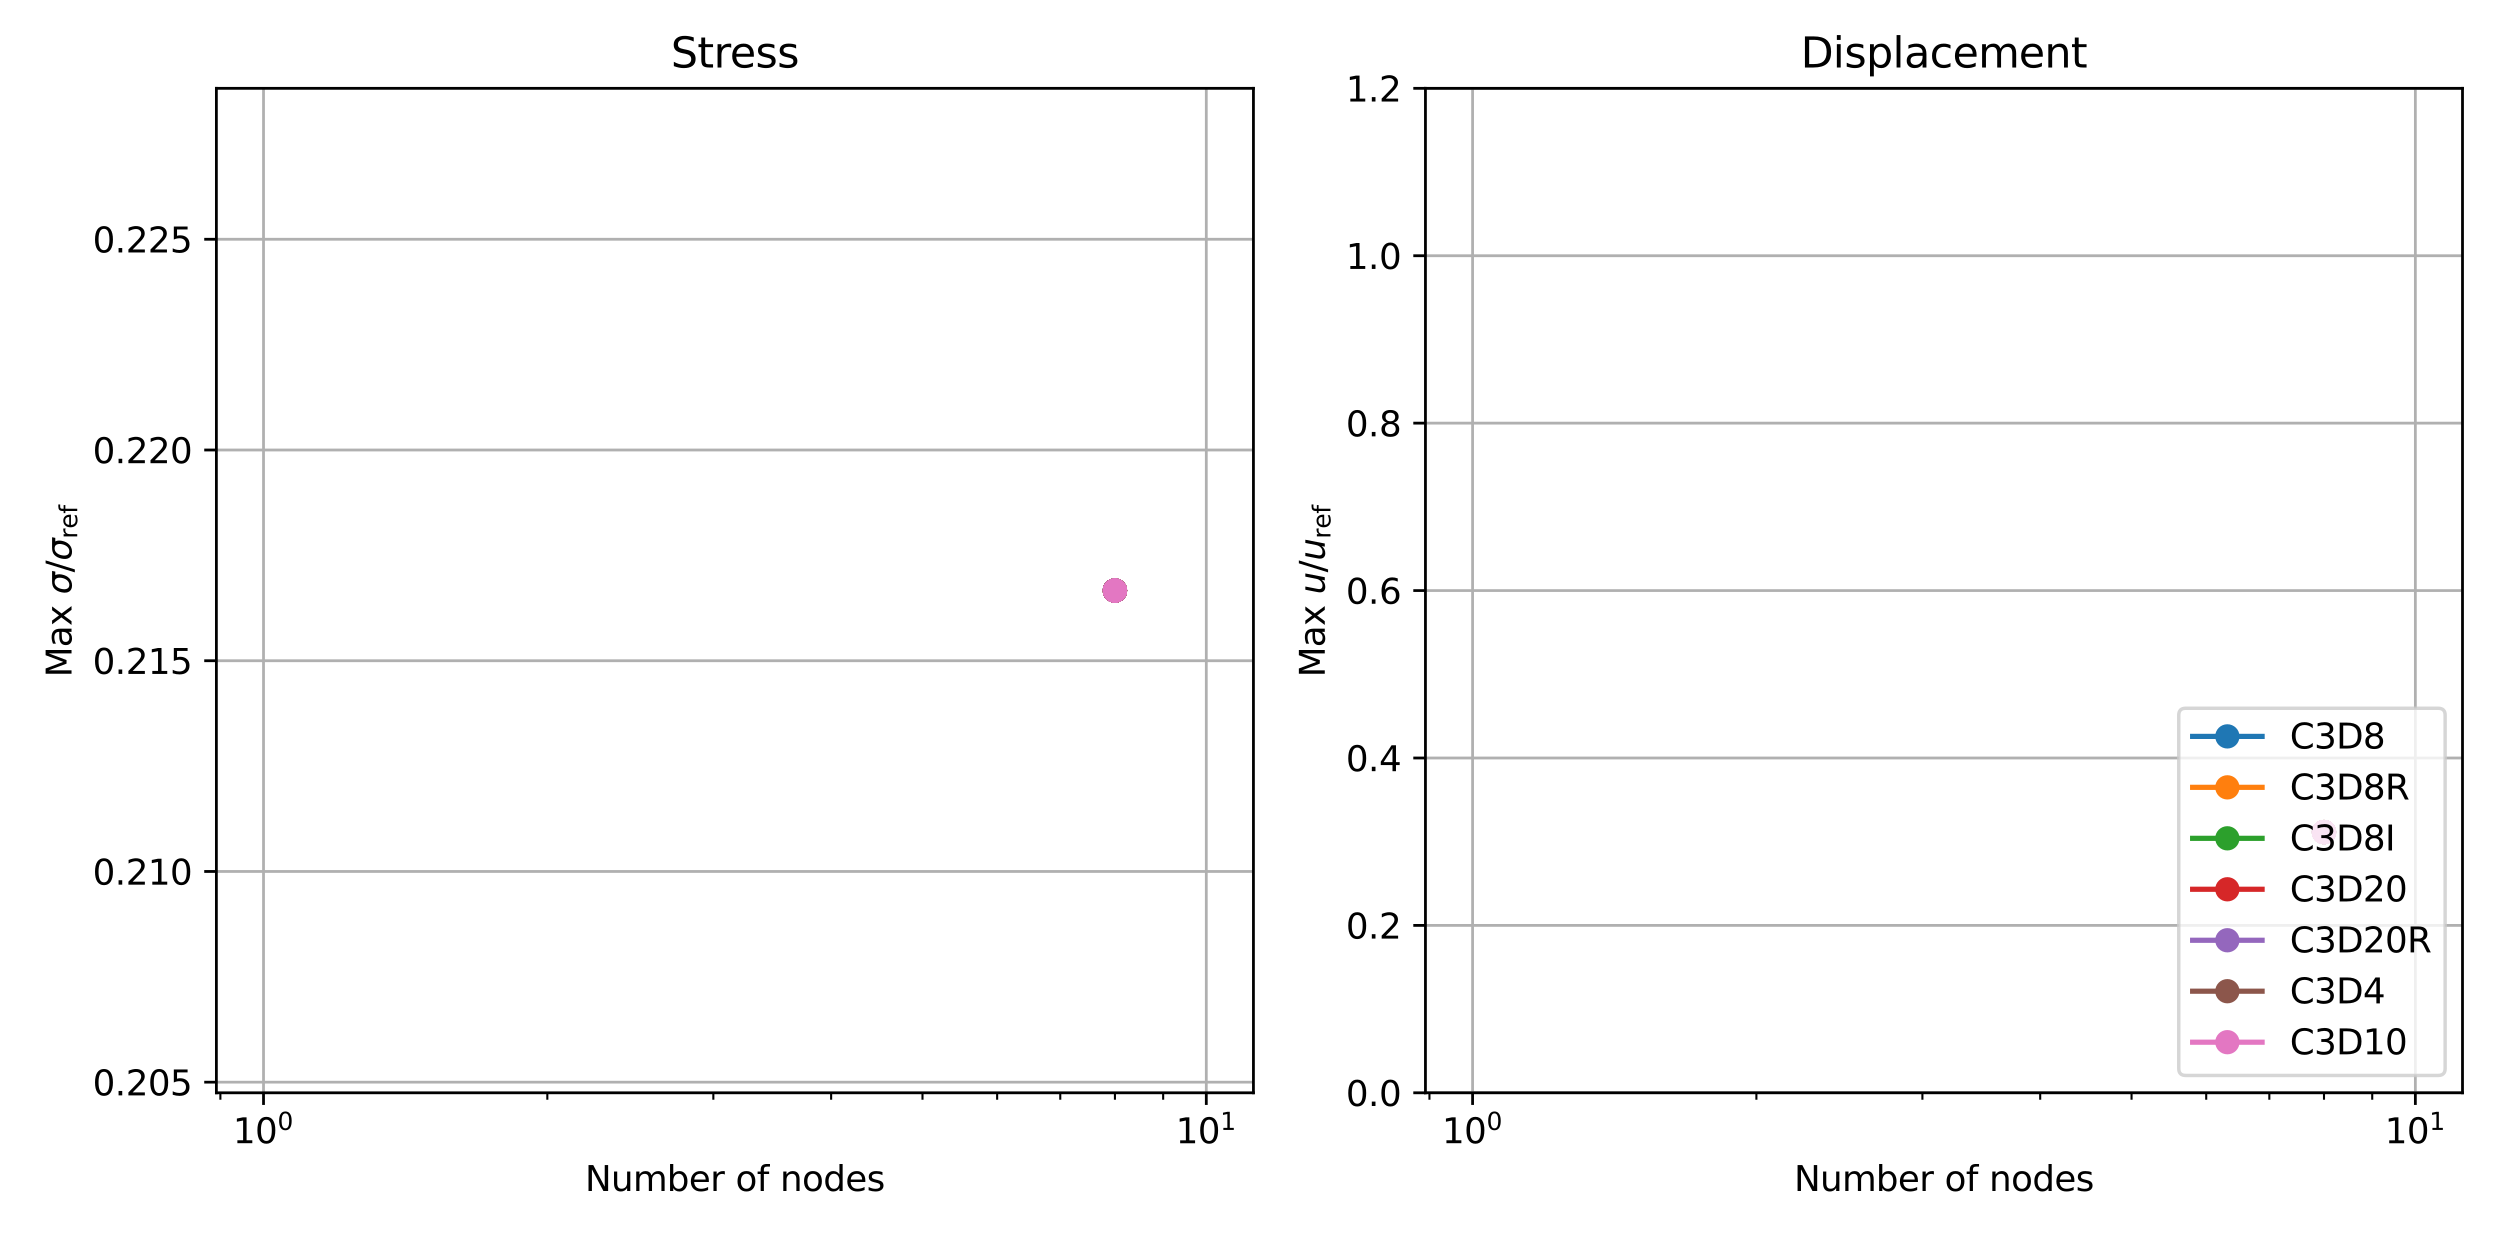 <?xml version="1.0" encoding="utf-8" standalone="no"?>
<!DOCTYPE svg PUBLIC "-//W3C//DTD SVG 1.1//EN"
  "http://www.w3.org/Graphics/SVG/1.1/DTD/svg11.dtd">
<svg xmlns:xlink="http://www.w3.org/1999/xlink" width="720pt" height="360pt" viewBox="0 0 720 360" xmlns="http://www.w3.org/2000/svg" version="1.1">
 <defs>
  <style type="text/css">*{stroke-linejoin: round; stroke-linecap: butt}</style>
 </defs>
 <g id="figure_1">
  <g id="patch_1">
   <path d="M 0 360 
L 720 360 
L 720 0 
L 0 0 
z
" style="fill: #ffffff"/>
  </g>
  <g id="axes_1">
   <g id="patch_2">
    <path d="M 62.318 314.728 
L 360.99 314.728 
L 360.99 25.44 
L 62.318 25.44 
z
" style="fill: #ffffff"/>
   </g>
   <g id="matplotlib.axis_1">
    <g id="xtick_1">
     <g id="line2d_1">
      <path d="M 75.894 314.728 
L 75.894 25.44 
" clip-path="url(#pc2cc9fca7f)" style="fill: none; stroke: #b0b0b0; stroke-width: 0.8; stroke-linecap: square"/>
     </g>
     <g id="line2d_2">
      <defs>
       <path id="m42bc0f4c9c" d="M 0 0 
L 0 3.5 
" style="stroke: #000000; stroke-width: 0.8"/>
      </defs>
      <g>
       <use xlink:href="#m42bc0f4c9c" x="75.894" y="314.728" style="stroke: #000000; stroke-width: 0.8"/>
      </g>
     </g>
     <g id="text_1">
      <!-- $\mathdefault{10^{0}}$ -->
      <g transform="translate(67.094 329.326) scale(0.1 -0.1)">
       <defs>
        <path id="DejaVuSans-31" d="M 794 531 
L 1825 531 
L 1825 4091 
L 703 3866 
L 703 4441 
L 1819 4666 
L 2450 4666 
L 2450 531 
L 3481 531 
L 3481 0 
L 794 0 
L 794 531 
z
" transform="scale(0.016)"/>
        <path id="DejaVuSans-30" d="M 2034 4250 
Q 1547 4250 1301 3770 
Q 1056 3291 1056 2328 
Q 1056 1369 1301 889 
Q 1547 409 2034 409 
Q 2525 409 2770 889 
Q 3016 1369 3016 2328 
Q 3016 3291 2770 3770 
Q 2525 4250 2034 4250 
z
M 2034 4750 
Q 2819 4750 3233 4129 
Q 3647 3509 3647 2328 
Q 3647 1150 3233 529 
Q 2819 -91 2034 -91 
Q 1250 -91 836 529 
Q 422 1150 422 2328 
Q 422 3509 836 4129 
Q 1250 4750 2034 4750 
z
" transform="scale(0.016)"/>
       </defs>
       <use xlink:href="#DejaVuSans-31" transform="translate(0 0.766)"/>
       <use xlink:href="#DejaVuSans-30" transform="translate(63.623 0.766)"/>
       <use xlink:href="#DejaVuSans-30" transform="translate(128.203 39.047) scale(0.7)"/>
      </g>
     </g>
    </g>
    <g id="xtick_2">
     <g id="line2d_3">
      <path d="M 347.414 314.728 
L 347.414 25.44 
" clip-path="url(#pc2cc9fca7f)" style="fill: none; stroke: #b0b0b0; stroke-width: 0.8; stroke-linecap: square"/>
     </g>
     <g id="line2d_4">
      <g>
       <use xlink:href="#m42bc0f4c9c" x="347.414" y="314.728" style="stroke: #000000; stroke-width: 0.8"/>
      </g>
     </g>
     <g id="text_2">
      <!-- $\mathdefault{10^{1}}$ -->
      <g transform="translate(338.614 329.326) scale(0.1 -0.1)">
       <use xlink:href="#DejaVuSans-31" transform="translate(0 0.684)"/>
       <use xlink:href="#DejaVuSans-30" transform="translate(63.623 0.684)"/>
       <use xlink:href="#DejaVuSans-31" transform="translate(128.203 38.966) scale(0.7)"/>
      </g>
     </g>
    </g>
    <g id="xtick_3">
     <g id="line2d_5">
      <defs>
       <path id="m7f81c68c4d" d="M 0 0 
L 0 2 
" style="stroke: #000000; stroke-width: 0.6"/>
      </defs>
      <g>
       <use xlink:href="#m7f81c68c4d" x="63.47" y="314.728" style="stroke: #000000; stroke-width: 0.6"/>
      </g>
     </g>
    </g>
    <g id="xtick_4">
     <g id="line2d_6">
      <g>
       <use xlink:href="#m7f81c68c4d" x="157.63" y="314.728" style="stroke: #000000; stroke-width: 0.6"/>
      </g>
     </g>
    </g>
    <g id="xtick_5">
     <g id="line2d_7">
      <g>
       <use xlink:href="#m7f81c68c4d" x="205.442" y="314.728" style="stroke: #000000; stroke-width: 0.6"/>
      </g>
     </g>
    </g>
    <g id="xtick_6">
     <g id="line2d_8">
      <g>
       <use xlink:href="#m7f81c68c4d" x="239.365" y="314.728" style="stroke: #000000; stroke-width: 0.6"/>
      </g>
     </g>
    </g>
    <g id="xtick_7">
     <g id="line2d_9">
      <g>
       <use xlink:href="#m7f81c68c4d" x="265.678" y="314.728" style="stroke: #000000; stroke-width: 0.6"/>
      </g>
     </g>
    </g>
    <g id="xtick_8">
     <g id="line2d_10">
      <g>
       <use xlink:href="#m7f81c68c4d" x="287.178" y="314.728" style="stroke: #000000; stroke-width: 0.6"/>
      </g>
     </g>
    </g>
    <g id="xtick_9">
     <g id="line2d_11">
      <g>
       <use xlink:href="#m7f81c68c4d" x="305.355" y="314.728" style="stroke: #000000; stroke-width: 0.6"/>
      </g>
     </g>
    </g>
    <g id="xtick_10">
     <g id="line2d_12">
      <g>
       <use xlink:href="#m7f81c68c4d" x="321.101" y="314.728" style="stroke: #000000; stroke-width: 0.6"/>
      </g>
     </g>
    </g>
    <g id="xtick_11">
     <g id="line2d_13">
      <g>
       <use xlink:href="#m7f81c68c4d" x="334.99" y="314.728" style="stroke: #000000; stroke-width: 0.6"/>
      </g>
     </g>
    </g>
    <g id="text_3">
     <!-- Number of nodes -->
     <g transform="translate(168.487 343.005) scale(0.1 -0.1)">
      <defs>
       <path id="DejaVuSans-4e" d="M 628 4666 
L 1478 4666 
L 3547 763 
L 3547 4666 
L 4159 4666 
L 4159 0 
L 3309 0 
L 1241 3903 
L 1241 0 
L 628 0 
L 628 4666 
z
" transform="scale(0.016)"/>
       <path id="DejaVuSans-75" d="M 544 1381 
L 544 3500 
L 1119 3500 
L 1119 1403 
Q 1119 906 1312 657 
Q 1506 409 1894 409 
Q 2359 409 2629 706 
Q 2900 1003 2900 1516 
L 2900 3500 
L 3475 3500 
L 3475 0 
L 2900 0 
L 2900 538 
Q 2691 219 2414 64 
Q 2138 -91 1772 -91 
Q 1169 -91 856 284 
Q 544 659 544 1381 
z
M 1991 3584 
L 1991 3584 
z
" transform="scale(0.016)"/>
       <path id="DejaVuSans-6d" d="M 3328 2828 
Q 3544 3216 3844 3400 
Q 4144 3584 4550 3584 
Q 5097 3584 5394 3201 
Q 5691 2819 5691 2113 
L 5691 0 
L 5113 0 
L 5113 2094 
Q 5113 2597 4934 2840 
Q 4756 3084 4391 3084 
Q 3944 3084 3684 2787 
Q 3425 2491 3425 1978 
L 3425 0 
L 2847 0 
L 2847 2094 
Q 2847 2600 2669 2842 
Q 2491 3084 2119 3084 
Q 1678 3084 1418 2786 
Q 1159 2488 1159 1978 
L 1159 0 
L 581 0 
L 581 3500 
L 1159 3500 
L 1159 2956 
Q 1356 3278 1631 3431 
Q 1906 3584 2284 3584 
Q 2666 3584 2933 3390 
Q 3200 3197 3328 2828 
z
" transform="scale(0.016)"/>
       <path id="DejaVuSans-62" d="M 3116 1747 
Q 3116 2381 2855 2742 
Q 2594 3103 2138 3103 
Q 1681 3103 1420 2742 
Q 1159 2381 1159 1747 
Q 1159 1113 1420 752 
Q 1681 391 2138 391 
Q 2594 391 2855 752 
Q 3116 1113 3116 1747 
z
M 1159 2969 
Q 1341 3281 1617 3432 
Q 1894 3584 2278 3584 
Q 2916 3584 3314 3078 
Q 3713 2572 3713 1747 
Q 3713 922 3314 415 
Q 2916 -91 2278 -91 
Q 1894 -91 1617 61 
Q 1341 213 1159 525 
L 1159 0 
L 581 0 
L 581 4863 
L 1159 4863 
L 1159 2969 
z
" transform="scale(0.016)"/>
       <path id="DejaVuSans-65" d="M 3597 1894 
L 3597 1613 
L 953 1613 
Q 991 1019 1311 708 
Q 1631 397 2203 397 
Q 2534 397 2845 478 
Q 3156 559 3463 722 
L 3463 178 
Q 3153 47 2828 -22 
Q 2503 -91 2169 -91 
Q 1331 -91 842 396 
Q 353 884 353 1716 
Q 353 2575 817 3079 
Q 1281 3584 2069 3584 
Q 2775 3584 3186 3129 
Q 3597 2675 3597 1894 
z
M 3022 2063 
Q 3016 2534 2758 2815 
Q 2500 3097 2075 3097 
Q 1594 3097 1305 2825 
Q 1016 2553 972 2059 
L 3022 2063 
z
" transform="scale(0.016)"/>
       <path id="DejaVuSans-72" d="M 2631 2963 
Q 2534 3019 2420 3045 
Q 2306 3072 2169 3072 
Q 1681 3072 1420 2755 
Q 1159 2438 1159 1844 
L 1159 0 
L 581 0 
L 581 3500 
L 1159 3500 
L 1159 2956 
Q 1341 3275 1631 3429 
Q 1922 3584 2338 3584 
Q 2397 3584 2469 3576 
Q 2541 3569 2628 3553 
L 2631 2963 
z
" transform="scale(0.016)"/>
       <path id="DejaVuSans-20" transform="scale(0.016)"/>
       <path id="DejaVuSans-6f" d="M 1959 3097 
Q 1497 3097 1228 2736 
Q 959 2375 959 1747 
Q 959 1119 1226 758 
Q 1494 397 1959 397 
Q 2419 397 2687 759 
Q 2956 1122 2956 1747 
Q 2956 2369 2687 2733 
Q 2419 3097 1959 3097 
z
M 1959 3584 
Q 2709 3584 3137 3096 
Q 3566 2609 3566 1747 
Q 3566 888 3137 398 
Q 2709 -91 1959 -91 
Q 1206 -91 779 398 
Q 353 888 353 1747 
Q 353 2609 779 3096 
Q 1206 3584 1959 3584 
z
" transform="scale(0.016)"/>
       <path id="DejaVuSans-66" d="M 2375 4863 
L 2375 4384 
L 1825 4384 
Q 1516 4384 1395 4259 
Q 1275 4134 1275 3809 
L 1275 3500 
L 2222 3500 
L 2222 3053 
L 1275 3053 
L 1275 0 
L 697 0 
L 697 3053 
L 147 3053 
L 147 3500 
L 697 3500 
L 697 3744 
Q 697 4328 969 4595 
Q 1241 4863 1831 4863 
L 2375 4863 
z
" transform="scale(0.016)"/>
       <path id="DejaVuSans-6e" d="M 3513 2113 
L 3513 0 
L 2938 0 
L 2938 2094 
Q 2938 2591 2744 2837 
Q 2550 3084 2163 3084 
Q 1697 3084 1428 2787 
Q 1159 2491 1159 1978 
L 1159 0 
L 581 0 
L 581 3500 
L 1159 3500 
L 1159 2956 
Q 1366 3272 1645 3428 
Q 1925 3584 2291 3584 
Q 2894 3584 3203 3211 
Q 3513 2838 3513 2113 
z
" transform="scale(0.016)"/>
       <path id="DejaVuSans-64" d="M 2906 2969 
L 2906 4863 
L 3481 4863 
L 3481 0 
L 2906 0 
L 2906 525 
Q 2725 213 2448 61 
Q 2172 -91 1784 -91 
Q 1150 -91 751 415 
Q 353 922 353 1747 
Q 353 2572 751 3078 
Q 1150 3584 1784 3584 
Q 2172 3584 2448 3432 
Q 2725 3281 2906 2969 
z
M 947 1747 
Q 947 1113 1208 752 
Q 1469 391 1925 391 
Q 2381 391 2643 752 
Q 2906 1113 2906 1747 
Q 2906 2381 2643 2742 
Q 2381 3103 1925 3103 
Q 1469 3103 1208 2742 
Q 947 2381 947 1747 
z
" transform="scale(0.016)"/>
       <path id="DejaVuSans-73" d="M 2834 3397 
L 2834 2853 
Q 2591 2978 2328 3040 
Q 2066 3103 1784 3103 
Q 1356 3103 1142 2972 
Q 928 2841 928 2578 
Q 928 2378 1081 2264 
Q 1234 2150 1697 2047 
L 1894 2003 
Q 2506 1872 2764 1633 
Q 3022 1394 3022 966 
Q 3022 478 2636 193 
Q 2250 -91 1575 -91 
Q 1294 -91 989 -36 
Q 684 19 347 128 
L 347 722 
Q 666 556 975 473 
Q 1284 391 1588 391 
Q 1994 391 2212 530 
Q 2431 669 2431 922 
Q 2431 1156 2273 1281 
Q 2116 1406 1581 1522 
L 1381 1569 
Q 847 1681 609 1914 
Q 372 2147 372 2553 
Q 372 3047 722 3315 
Q 1072 3584 1716 3584 
Q 2034 3584 2315 3537 
Q 2597 3491 2834 3397 
z
" transform="scale(0.016)"/>
      </defs>
      <use xlink:href="#DejaVuSans-4e"/>
      <use xlink:href="#DejaVuSans-75" x="74.805"/>
      <use xlink:href="#DejaVuSans-6d" x="138.184"/>
      <use xlink:href="#DejaVuSans-62" x="235.596"/>
      <use xlink:href="#DejaVuSans-65" x="299.072"/>
      <use xlink:href="#DejaVuSans-72" x="360.596"/>
      <use xlink:href="#DejaVuSans-20" x="401.709"/>
      <use xlink:href="#DejaVuSans-6f" x="433.496"/>
      <use xlink:href="#DejaVuSans-66" x="494.678"/>
      <use xlink:href="#DejaVuSans-20" x="529.883"/>
      <use xlink:href="#DejaVuSans-6e" x="561.67"/>
      <use xlink:href="#DejaVuSans-6f" x="625.049"/>
      <use xlink:href="#DejaVuSans-64" x="686.23"/>
      <use xlink:href="#DejaVuSans-65" x="749.707"/>
      <use xlink:href="#DejaVuSans-73" x="811.23"/>
     </g>
    </g>
   </g>
   <g id="matplotlib.axis_2">
    <g id="ytick_1">
     <g id="line2d_14">
      <path d="M 62.318 311.667 
L 360.99 311.667 
" clip-path="url(#pc2cc9fca7f)" style="fill: none; stroke: #b0b0b0; stroke-width: 0.8; stroke-linecap: square"/>
     </g>
     <g id="line2d_15">
      <defs>
       <path id="m5655f56e0c" d="M 0 0 
L -3.5 0 
" style="stroke: #000000; stroke-width: 0.8"/>
      </defs>
      <g>
       <use xlink:href="#m5655f56e0c" x="62.318" y="311.667" style="stroke: #000000; stroke-width: 0.8"/>
      </g>
     </g>
     <g id="text_4">
      <!-- 0.205 -->
      <g transform="translate(26.69 315.467) scale(0.1 -0.1)">
       <defs>
        <path id="DejaVuSans-2e" d="M 684 794 
L 1344 794 
L 1344 0 
L 684 0 
L 684 794 
z
" transform="scale(0.016)"/>
        <path id="DejaVuSans-32" d="M 1228 531 
L 3431 531 
L 3431 0 
L 469 0 
L 469 531 
Q 828 903 1448 1529 
Q 2069 2156 2228 2338 
Q 2531 2678 2651 2914 
Q 2772 3150 2772 3378 
Q 2772 3750 2511 3984 
Q 2250 4219 1831 4219 
Q 1534 4219 1204 4116 
Q 875 4013 500 3803 
L 500 4441 
Q 881 4594 1212 4672 
Q 1544 4750 1819 4750 
Q 2544 4750 2975 4387 
Q 3406 4025 3406 3419 
Q 3406 3131 3298 2873 
Q 3191 2616 2906 2266 
Q 2828 2175 2409 1742 
Q 1991 1309 1228 531 
z
" transform="scale(0.016)"/>
        <path id="DejaVuSans-35" d="M 691 4666 
L 3169 4666 
L 3169 4134 
L 1269 4134 
L 1269 2991 
Q 1406 3038 1543 3061 
Q 1681 3084 1819 3084 
Q 2600 3084 3056 2656 
Q 3513 2228 3513 1497 
Q 3513 744 3044 326 
Q 2575 -91 1722 -91 
Q 1428 -91 1123 -41 
Q 819 9 494 109 
L 494 744 
Q 775 591 1075 516 
Q 1375 441 1709 441 
Q 2250 441 2565 725 
Q 2881 1009 2881 1497 
Q 2881 1984 2565 2268 
Q 2250 2553 1709 2553 
Q 1456 2553 1204 2497 
Q 953 2441 691 2322 
L 691 4666 
z
" transform="scale(0.016)"/>
       </defs>
       <use xlink:href="#DejaVuSans-30"/>
       <use xlink:href="#DejaVuSans-2e" x="63.623"/>
       <use xlink:href="#DejaVuSans-32" x="95.41"/>
       <use xlink:href="#DejaVuSans-30" x="159.033"/>
       <use xlink:href="#DejaVuSans-35" x="222.656"/>
      </g>
     </g>
    </g>
    <g id="ytick_2">
     <g id="line2d_16">
      <path d="M 62.318 250.977 
L 360.99 250.977 
" clip-path="url(#pc2cc9fca7f)" style="fill: none; stroke: #b0b0b0; stroke-width: 0.8; stroke-linecap: square"/>
     </g>
     <g id="line2d_17">
      <g>
       <use xlink:href="#m5655f56e0c" x="62.318" y="250.977" style="stroke: #000000; stroke-width: 0.8"/>
      </g>
     </g>
     <g id="text_5">
      <!-- 0.210 -->
      <g transform="translate(26.69 254.776) scale(0.1 -0.1)">
       <use xlink:href="#DejaVuSans-30"/>
       <use xlink:href="#DejaVuSans-2e" x="63.623"/>
       <use xlink:href="#DejaVuSans-32" x="95.41"/>
       <use xlink:href="#DejaVuSans-31" x="159.033"/>
       <use xlink:href="#DejaVuSans-30" x="222.656"/>
      </g>
     </g>
    </g>
    <g id="ytick_3">
     <g id="line2d_18">
      <path d="M 62.318 190.287 
L 360.99 190.287 
" clip-path="url(#pc2cc9fca7f)" style="fill: none; stroke: #b0b0b0; stroke-width: 0.8; stroke-linecap: square"/>
     </g>
     <g id="line2d_19">
      <g>
       <use xlink:href="#m5655f56e0c" x="62.318" y="190.287" style="stroke: #000000; stroke-width: 0.8"/>
      </g>
     </g>
     <g id="text_6">
      <!-- 0.215 -->
      <g transform="translate(26.69 194.086) scale(0.1 -0.1)">
       <use xlink:href="#DejaVuSans-30"/>
       <use xlink:href="#DejaVuSans-2e" x="63.623"/>
       <use xlink:href="#DejaVuSans-32" x="95.41"/>
       <use xlink:href="#DejaVuSans-31" x="159.033"/>
       <use xlink:href="#DejaVuSans-35" x="222.656"/>
      </g>
     </g>
    </g>
    <g id="ytick_4">
     <g id="line2d_20">
      <path d="M 62.318 129.596 
L 360.99 129.596 
" clip-path="url(#pc2cc9fca7f)" style="fill: none; stroke: #b0b0b0; stroke-width: 0.8; stroke-linecap: square"/>
     </g>
     <g id="line2d_21">
      <g>
       <use xlink:href="#m5655f56e0c" x="62.318" y="129.596" style="stroke: #000000; stroke-width: 0.8"/>
      </g>
     </g>
     <g id="text_7">
      <!-- 0.220 -->
      <g transform="translate(26.69 133.395) scale(0.1 -0.1)">
       <use xlink:href="#DejaVuSans-30"/>
       <use xlink:href="#DejaVuSans-2e" x="63.623"/>
       <use xlink:href="#DejaVuSans-32" x="95.41"/>
       <use xlink:href="#DejaVuSans-32" x="159.033"/>
       <use xlink:href="#DejaVuSans-30" x="222.656"/>
      </g>
     </g>
    </g>
    <g id="ytick_5">
     <g id="line2d_22">
      <path d="M 62.318 68.906 
L 360.99 68.906 
" clip-path="url(#pc2cc9fca7f)" style="fill: none; stroke: #b0b0b0; stroke-width: 0.8; stroke-linecap: square"/>
     </g>
     <g id="line2d_23">
      <g>
       <use xlink:href="#m5655f56e0c" x="62.318" y="68.906" style="stroke: #000000; stroke-width: 0.8"/>
      </g>
     </g>
     <g id="text_8">
      <!-- 0.225 -->
      <g transform="translate(26.69 72.705) scale(0.1 -0.1)">
       <use xlink:href="#DejaVuSans-30"/>
       <use xlink:href="#DejaVuSans-2e" x="63.623"/>
       <use xlink:href="#DejaVuSans-32" x="95.41"/>
       <use xlink:href="#DejaVuSans-32" x="159.033"/>
       <use xlink:href="#DejaVuSans-35" x="222.656"/>
      </g>
     </g>
    </g>
    <g id="text_9">
     <!-- Max $\sigma / \sigma_{\mathrm{ref}}$ -->
     <g transform="translate(20.61 195.034) rotate(-90) scale(0.1 -0.1)">
      <defs>
       <path id="DejaVuSans-4d" d="M 628 4666 
L 1569 4666 
L 2759 1491 
L 3956 4666 
L 4897 4666 
L 4897 0 
L 4281 0 
L 4281 4097 
L 3078 897 
L 2444 897 
L 1241 4097 
L 1241 0 
L 628 0 
L 628 4666 
z
" transform="scale(0.016)"/>
       <path id="DejaVuSans-61" d="M 2194 1759 
Q 1497 1759 1228 1600 
Q 959 1441 959 1056 
Q 959 750 1161 570 
Q 1363 391 1709 391 
Q 2188 391 2477 730 
Q 2766 1069 2766 1631 
L 2766 1759 
L 2194 1759 
z
M 3341 1997 
L 3341 0 
L 2766 0 
L 2766 531 
Q 2569 213 2275 61 
Q 1981 -91 1556 -91 
Q 1019 -91 701 211 
Q 384 513 384 1019 
Q 384 1609 779 1909 
Q 1175 2209 1959 2209 
L 2766 2209 
L 2766 2266 
Q 2766 2663 2505 2880 
Q 2244 3097 1772 3097 
Q 1472 3097 1187 3025 
Q 903 2953 641 2809 
L 641 3341 
Q 956 3463 1253 3523 
Q 1550 3584 1831 3584 
Q 2591 3584 2966 3190 
Q 3341 2797 3341 1997 
z
" transform="scale(0.016)"/>
       <path id="DejaVuSans-78" d="M 3513 3500 
L 2247 1797 
L 3578 0 
L 2900 0 
L 1881 1375 
L 863 0 
L 184 0 
L 1544 1831 
L 300 3500 
L 978 3500 
L 1906 2253 
L 2834 3500 
L 3513 3500 
z
" transform="scale(0.016)"/>
       <path id="DejaVuSans-Oblique-3c3" d="M 2219 3044 
Q 1744 3044 1422 2700 
Q 1081 2341 969 1747 
Q 844 1119 1044 756 
Q 1241 397 1706 397 
Q 2166 397 2503 759 
Q 2844 1122 2966 1747 
Q 3075 2319 2881 2700 
Q 2700 3044 2219 3044 
z
M 2309 3503 
L 4219 3500 
L 4106 2925 
L 3463 2925 
Q 3706 2438 3575 1747 
Q 3406 888 2884 400 
Q 2359 -91 1609 -91 
Q 856 -91 525 400 
Q 194 888 363 1747 
Q 528 2609 1050 3097 
Q 1484 3503 2309 3503 
z
" transform="scale(0.016)"/>
       <path id="DejaVuSans-2f" d="M 1625 4666 
L 2156 4666 
L 531 -594 
L 0 -594 
L 1625 4666 
z
" transform="scale(0.016)"/>
      </defs>
      <use xlink:href="#DejaVuSans-4d" transform="translate(0 0.094)"/>
      <use xlink:href="#DejaVuSans-61" transform="translate(86.279 0.094)"/>
      <use xlink:href="#DejaVuSans-78" transform="translate(147.559 0.094)"/>
      <use xlink:href="#DejaVuSans-20" transform="translate(206.738 0.094)"/>
      <use xlink:href="#DejaVuSans-Oblique-3c3" transform="translate(238.525 0.094)"/>
      <use xlink:href="#DejaVuSans-2f" transform="translate(301.904 0.094)"/>
      <use xlink:href="#DejaVuSans-Oblique-3c3" transform="translate(335.596 0.094)"/>
      <use xlink:href="#DejaVuSans-72" transform="translate(398.975 -16.312) scale(0.7)"/>
      <use xlink:href="#DejaVuSans-65" transform="translate(427.754 -16.312) scale(0.7)"/>
      <use xlink:href="#DejaVuSans-66" transform="translate(470.82 -16.312) scale(0.7)"/>
     </g>
    </g>
   </g>
   <g id="line2d_24">
    <path d="M 321.101 170.084 
L 321.101 170.084 
L 321.101 170.084 
L 321.101 170.084 
L 321.101 170.084 
" clip-path="url(#pc2cc9fca7f)" style="fill: none; stroke: #1f77b4; stroke-width: 1.5; stroke-linecap: square"/>
    <defs>
     <path id="m003af819f0" d="M 0 3 
C 0.796 3 1.559 2.684 2.121 2.121 
C 2.684 1.559 3 0.796 3 0 
C 3 -0.796 2.684 -1.559 2.121 -2.121 
C 1.559 -2.684 0.796 -3 0 -3 
C -0.796 -3 -1.559 -2.684 -2.121 -2.121 
C -2.684 -1.559 -3 -0.796 -3 0 
C -3 0.796 -2.684 1.559 -2.121 2.121 
C -1.559 2.684 -0.796 3 0 3 
z
" style="stroke: #1f77b4"/>
    </defs>
    <g clip-path="url(#pc2cc9fca7f)">
     <use xlink:href="#m003af819f0" x="321.101" y="170.084" style="fill: #1f77b4; stroke: #1f77b4"/>
     <use xlink:href="#m003af819f0" x="321.101" y="170.084" style="fill: #1f77b4; stroke: #1f77b4"/>
     <use xlink:href="#m003af819f0" x="321.101" y="170.084" style="fill: #1f77b4; stroke: #1f77b4"/>
     <use xlink:href="#m003af819f0" x="321.101" y="170.084" style="fill: #1f77b4; stroke: #1f77b4"/>
     <use xlink:href="#m003af819f0" x="321.101" y="170.084" style="fill: #1f77b4; stroke: #1f77b4"/>
    </g>
   </g>
   <g id="line2d_25">
    <path d="M 321.101 170.084 
L 321.101 170.084 
L 321.101 170.084 
L 321.101 170.084 
L 321.101 170.084 
" clip-path="url(#pc2cc9fca7f)" style="fill: none; stroke: #ff7f0e; stroke-width: 1.5; stroke-linecap: square"/>
    <defs>
     <path id="m7d5710c01a" d="M 0 3 
C 0.796 3 1.559 2.684 2.121 2.121 
C 2.684 1.559 3 0.796 3 0 
C 3 -0.796 2.684 -1.559 2.121 -2.121 
C 1.559 -2.684 0.796 -3 0 -3 
C -0.796 -3 -1.559 -2.684 -2.121 -2.121 
C -2.684 -1.559 -3 -0.796 -3 0 
C -3 0.796 -2.684 1.559 -2.121 2.121 
C -1.559 2.684 -0.796 3 0 3 
z
" style="stroke: #ff7f0e"/>
    </defs>
    <g clip-path="url(#pc2cc9fca7f)">
     <use xlink:href="#m7d5710c01a" x="321.101" y="170.084" style="fill: #ff7f0e; stroke: #ff7f0e"/>
     <use xlink:href="#m7d5710c01a" x="321.101" y="170.084" style="fill: #ff7f0e; stroke: #ff7f0e"/>
     <use xlink:href="#m7d5710c01a" x="321.101" y="170.084" style="fill: #ff7f0e; stroke: #ff7f0e"/>
     <use xlink:href="#m7d5710c01a" x="321.101" y="170.084" style="fill: #ff7f0e; stroke: #ff7f0e"/>
     <use xlink:href="#m7d5710c01a" x="321.101" y="170.084" style="fill: #ff7f0e; stroke: #ff7f0e"/>
    </g>
   </g>
   <g id="line2d_26">
    <path d="M 321.101 170.084 
L 321.101 170.084 
L 321.101 170.084 
L 321.101 170.084 
L 321.101 170.084 
" clip-path="url(#pc2cc9fca7f)" style="fill: none; stroke: #2ca02c; stroke-width: 1.5; stroke-linecap: square"/>
    <defs>
     <path id="m0ad7ad5dda" d="M 0 3 
C 0.796 3 1.559 2.684 2.121 2.121 
C 2.684 1.559 3 0.796 3 0 
C 3 -0.796 2.684 -1.559 2.121 -2.121 
C 1.559 -2.684 0.796 -3 0 -3 
C -0.796 -3 -1.559 -2.684 -2.121 -2.121 
C -2.684 -1.559 -3 -0.796 -3 0 
C -3 0.796 -2.684 1.559 -2.121 2.121 
C -1.559 2.684 -0.796 3 0 3 
z
" style="stroke: #2ca02c"/>
    </defs>
    <g clip-path="url(#pc2cc9fca7f)">
     <use xlink:href="#m0ad7ad5dda" x="321.101" y="170.084" style="fill: #2ca02c; stroke: #2ca02c"/>
     <use xlink:href="#m0ad7ad5dda" x="321.101" y="170.084" style="fill: #2ca02c; stroke: #2ca02c"/>
     <use xlink:href="#m0ad7ad5dda" x="321.101" y="170.084" style="fill: #2ca02c; stroke: #2ca02c"/>
     <use xlink:href="#m0ad7ad5dda" x="321.101" y="170.084" style="fill: #2ca02c; stroke: #2ca02c"/>
     <use xlink:href="#m0ad7ad5dda" x="321.101" y="170.084" style="fill: #2ca02c; stroke: #2ca02c"/>
    </g>
   </g>
   <g id="line2d_27">
    <path d="M 321.101 170.084 
L 321.101 170.084 
L 321.101 170.084 
L 321.101 170.084 
L 321.101 170.084 
" clip-path="url(#pc2cc9fca7f)" style="fill: none; stroke: #d62728; stroke-width: 1.5; stroke-linecap: square"/>
    <defs>
     <path id="m4cd8d0c894" d="M 0 3 
C 0.796 3 1.559 2.684 2.121 2.121 
C 2.684 1.559 3 0.796 3 0 
C 3 -0.796 2.684 -1.559 2.121 -2.121 
C 1.559 -2.684 0.796 -3 0 -3 
C -0.796 -3 -1.559 -2.684 -2.121 -2.121 
C -2.684 -1.559 -3 -0.796 -3 0 
C -3 0.796 -2.684 1.559 -2.121 2.121 
C -1.559 2.684 -0.796 3 0 3 
z
" style="stroke: #d62728"/>
    </defs>
    <g clip-path="url(#pc2cc9fca7f)">
     <use xlink:href="#m4cd8d0c894" x="321.101" y="170.084" style="fill: #d62728; stroke: #d62728"/>
     <use xlink:href="#m4cd8d0c894" x="321.101" y="170.084" style="fill: #d62728; stroke: #d62728"/>
     <use xlink:href="#m4cd8d0c894" x="321.101" y="170.084" style="fill: #d62728; stroke: #d62728"/>
     <use xlink:href="#m4cd8d0c894" x="321.101" y="170.084" style="fill: #d62728; stroke: #d62728"/>
     <use xlink:href="#m4cd8d0c894" x="321.101" y="170.084" style="fill: #d62728; stroke: #d62728"/>
    </g>
   </g>
   <g id="line2d_28">
    <path d="M 321.101 170.084 
L 321.101 170.084 
L 321.101 170.084 
L 321.101 170.084 
L 321.101 170.084 
" clip-path="url(#pc2cc9fca7f)" style="fill: none; stroke: #9467bd; stroke-width: 1.5; stroke-linecap: square"/>
    <defs>
     <path id="m7d85c51301" d="M 0 3 
C 0.796 3 1.559 2.684 2.121 2.121 
C 2.684 1.559 3 0.796 3 0 
C 3 -0.796 2.684 -1.559 2.121 -2.121 
C 1.559 -2.684 0.796 -3 0 -3 
C -0.796 -3 -1.559 -2.684 -2.121 -2.121 
C -2.684 -1.559 -3 -0.796 -3 0 
C -3 0.796 -2.684 1.559 -2.121 2.121 
C -1.559 2.684 -0.796 3 0 3 
z
" style="stroke: #9467bd"/>
    </defs>
    <g clip-path="url(#pc2cc9fca7f)">
     <use xlink:href="#m7d85c51301" x="321.101" y="170.084" style="fill: #9467bd; stroke: #9467bd"/>
     <use xlink:href="#m7d85c51301" x="321.101" y="170.084" style="fill: #9467bd; stroke: #9467bd"/>
     <use xlink:href="#m7d85c51301" x="321.101" y="170.084" style="fill: #9467bd; stroke: #9467bd"/>
     <use xlink:href="#m7d85c51301" x="321.101" y="170.084" style="fill: #9467bd; stroke: #9467bd"/>
     <use xlink:href="#m7d85c51301" x="321.101" y="170.084" style="fill: #9467bd; stroke: #9467bd"/>
    </g>
   </g>
   <g id="line2d_29">
    <path d="M 321.101 170.084 
L 321.101 170.084 
L 321.101 170.084 
L 321.101 170.084 
L 321.101 170.084 
" clip-path="url(#pc2cc9fca7f)" style="fill: none; stroke: #8c564b; stroke-width: 1.5; stroke-linecap: square"/>
    <defs>
     <path id="m9030408cad" d="M 0 3 
C 0.796 3 1.559 2.684 2.121 2.121 
C 2.684 1.559 3 0.796 3 0 
C 3 -0.796 2.684 -1.559 2.121 -2.121 
C 1.559 -2.684 0.796 -3 0 -3 
C -0.796 -3 -1.559 -2.684 -2.121 -2.121 
C -2.684 -1.559 -3 -0.796 -3 0 
C -3 0.796 -2.684 1.559 -2.121 2.121 
C -1.559 2.684 -0.796 3 0 3 
z
" style="stroke: #8c564b"/>
    </defs>
    <g clip-path="url(#pc2cc9fca7f)">
     <use xlink:href="#m9030408cad" x="321.101" y="170.084" style="fill: #8c564b; stroke: #8c564b"/>
     <use xlink:href="#m9030408cad" x="321.101" y="170.084" style="fill: #8c564b; stroke: #8c564b"/>
     <use xlink:href="#m9030408cad" x="321.101" y="170.084" style="fill: #8c564b; stroke: #8c564b"/>
     <use xlink:href="#m9030408cad" x="321.101" y="170.084" style="fill: #8c564b; stroke: #8c564b"/>
     <use xlink:href="#m9030408cad" x="321.101" y="170.084" style="fill: #8c564b; stroke: #8c564b"/>
    </g>
   </g>
   <g id="line2d_30">
    <path d="M 321.101 170.084 
L 321.101 170.084 
L 321.101 170.084 
L 321.101 170.084 
L 321.101 170.084 
" clip-path="url(#pc2cc9fca7f)" style="fill: none; stroke: #e377c2; stroke-width: 1.5; stroke-linecap: square"/>
    <defs>
     <path id="mb6a5147c04" d="M 0 3 
C 0.796 3 1.559 2.684 2.121 2.121 
C 2.684 1.559 3 0.796 3 0 
C 3 -0.796 2.684 -1.559 2.121 -2.121 
C 1.559 -2.684 0.796 -3 0 -3 
C -0.796 -3 -1.559 -2.684 -2.121 -2.121 
C -2.684 -1.559 -3 -0.796 -3 0 
C -3 0.796 -2.684 1.559 -2.121 2.121 
C -1.559 2.684 -0.796 3 0 3 
z
" style="stroke: #e377c2"/>
    </defs>
    <g clip-path="url(#pc2cc9fca7f)">
     <use xlink:href="#mb6a5147c04" x="321.101" y="170.084" style="fill: #e377c2; stroke: #e377c2"/>
     <use xlink:href="#mb6a5147c04" x="321.101" y="170.084" style="fill: #e377c2; stroke: #e377c2"/>
     <use xlink:href="#mb6a5147c04" x="321.101" y="170.084" style="fill: #e377c2; stroke: #e377c2"/>
     <use xlink:href="#mb6a5147c04" x="321.101" y="170.084" style="fill: #e377c2; stroke: #e377c2"/>
     <use xlink:href="#mb6a5147c04" x="321.101" y="170.084" style="fill: #e377c2; stroke: #e377c2"/>
    </g>
   </g>
   <g id="patch_3">
    <path d="M 62.318 314.728 
L 62.318 25.44 
" style="fill: none; stroke: #000000; stroke-width: 0.8; stroke-linejoin: miter; stroke-linecap: square"/>
   </g>
   <g id="patch_4">
    <path d="M 360.99 314.728 
L 360.99 25.44 
" style="fill: none; stroke: #000000; stroke-width: 0.8; stroke-linejoin: miter; stroke-linecap: square"/>
   </g>
   <g id="patch_5">
    <path d="M 62.318 314.728 
L 360.99 314.728 
" style="fill: none; stroke: #000000; stroke-width: 0.8; stroke-linejoin: miter; stroke-linecap: square"/>
   </g>
   <g id="patch_6">
    <path d="M 62.318 25.44 
L 360.99 25.44 
" style="fill: none; stroke: #000000; stroke-width: 0.8; stroke-linejoin: miter; stroke-linecap: square"/>
   </g>
   <g id="text_10">
    <!-- Stress -->
    <g transform="translate(193.218 19.44) scale(0.12 -0.12)">
     <defs>
      <path id="DejaVuSans-53" d="M 3425 4513 
L 3425 3897 
Q 3066 4069 2747 4153 
Q 2428 4238 2131 4238 
Q 1616 4238 1336 4038 
Q 1056 3838 1056 3469 
Q 1056 3159 1242 3001 
Q 1428 2844 1947 2747 
L 2328 2669 
Q 3034 2534 3370 2195 
Q 3706 1856 3706 1288 
Q 3706 609 3251 259 
Q 2797 -91 1919 -91 
Q 1588 -91 1214 -16 
Q 841 59 441 206 
L 441 856 
Q 825 641 1194 531 
Q 1563 422 1919 422 
Q 2459 422 2753 634 
Q 3047 847 3047 1241 
Q 3047 1584 2836 1778 
Q 2625 1972 2144 2069 
L 1759 2144 
Q 1053 2284 737 2584 
Q 422 2884 422 3419 
Q 422 4038 858 4394 
Q 1294 4750 2059 4750 
Q 2388 4750 2728 4690 
Q 3069 4631 3425 4513 
z
" transform="scale(0.016)"/>
      <path id="DejaVuSans-74" d="M 1172 4494 
L 1172 3500 
L 2356 3500 
L 2356 3053 
L 1172 3053 
L 1172 1153 
Q 1172 725 1289 603 
Q 1406 481 1766 481 
L 2356 481 
L 2356 0 
L 1766 0 
Q 1100 0 847 248 
Q 594 497 594 1153 
L 594 3053 
L 172 3053 
L 172 3500 
L 594 3500 
L 594 4494 
L 1172 4494 
z
" transform="scale(0.016)"/>
     </defs>
     <use xlink:href="#DejaVuSans-53"/>
     <use xlink:href="#DejaVuSans-74" x="63.477"/>
     <use xlink:href="#DejaVuSans-72" x="102.686"/>
     <use xlink:href="#DejaVuSans-65" x="141.549"/>
     <use xlink:href="#DejaVuSans-73" x="203.072"/>
     <use xlink:href="#DejaVuSans-73" x="255.172"/>
    </g>
   </g>
  </g>
  <g id="axes_2">
   <g id="patch_7">
    <path d="M 410.528 314.728 
L 709.2 314.728 
L 709.2 25.44 
L 410.528 25.44 
z
" style="fill: #ffffff"/>
   </g>
   <g id="matplotlib.axis_3">
    <g id="xtick_12">
     <g id="line2d_31">
      <path d="M 424.104 314.728 
L 424.104 25.44 
" clip-path="url(#p83e9137b9a)" style="fill: none; stroke: #b0b0b0; stroke-width: 0.8; stroke-linecap: square"/>
     </g>
     <g id="line2d_32">
      <g>
       <use xlink:href="#m42bc0f4c9c" x="424.104" y="314.728" style="stroke: #000000; stroke-width: 0.8"/>
      </g>
     </g>
     <g id="text_11">
      <!-- $\mathdefault{10^{0}}$ -->
      <g transform="translate(415.304 329.326) scale(0.1 -0.1)">
       <use xlink:href="#DejaVuSans-31" transform="translate(0 0.766)"/>
       <use xlink:href="#DejaVuSans-30" transform="translate(63.623 0.766)"/>
       <use xlink:href="#DejaVuSans-30" transform="translate(128.203 39.047) scale(0.7)"/>
      </g>
     </g>
    </g>
    <g id="xtick_13">
     <g id="line2d_33">
      <path d="M 695.624 314.728 
L 695.624 25.44 
" clip-path="url(#p83e9137b9a)" style="fill: none; stroke: #b0b0b0; stroke-width: 0.8; stroke-linecap: square"/>
     </g>
     <g id="line2d_34">
      <g>
       <use xlink:href="#m42bc0f4c9c" x="695.624" y="314.728" style="stroke: #000000; stroke-width: 0.8"/>
      </g>
     </g>
     <g id="text_12">
      <!-- $\mathdefault{10^{1}}$ -->
      <g transform="translate(686.824 329.326) scale(0.1 -0.1)">
       <use xlink:href="#DejaVuSans-31" transform="translate(0 0.684)"/>
       <use xlink:href="#DejaVuSans-30" transform="translate(63.623 0.684)"/>
       <use xlink:href="#DejaVuSans-31" transform="translate(128.203 38.966) scale(0.7)"/>
      </g>
     </g>
    </g>
    <g id="xtick_14">
     <g id="line2d_35">
      <g>
       <use xlink:href="#m7f81c68c4d" x="411.68" y="314.728" style="stroke: #000000; stroke-width: 0.6"/>
      </g>
     </g>
    </g>
    <g id="xtick_15">
     <g id="line2d_36">
      <g>
       <use xlink:href="#m7f81c68c4d" x="505.84" y="314.728" style="stroke: #000000; stroke-width: 0.6"/>
      </g>
     </g>
    </g>
    <g id="xtick_16">
     <g id="line2d_37">
      <g>
       <use xlink:href="#m7f81c68c4d" x="553.652" y="314.728" style="stroke: #000000; stroke-width: 0.6"/>
      </g>
     </g>
    </g>
    <g id="xtick_17">
     <g id="line2d_38">
      <g>
       <use xlink:href="#m7f81c68c4d" x="587.575" y="314.728" style="stroke: #000000; stroke-width: 0.6"/>
      </g>
     </g>
    </g>
    <g id="xtick_18">
     <g id="line2d_39">
      <g>
       <use xlink:href="#m7f81c68c4d" x="613.888" y="314.728" style="stroke: #000000; stroke-width: 0.6"/>
      </g>
     </g>
    </g>
    <g id="xtick_19">
     <g id="line2d_40">
      <g>
       <use xlink:href="#m7f81c68c4d" x="635.388" y="314.728" style="stroke: #000000; stroke-width: 0.6"/>
      </g>
     </g>
    </g>
    <g id="xtick_20">
     <g id="line2d_41">
      <g>
       <use xlink:href="#m7f81c68c4d" x="653.565" y="314.728" style="stroke: #000000; stroke-width: 0.6"/>
      </g>
     </g>
    </g>
    <g id="xtick_21">
     <g id="line2d_42">
      <g>
       <use xlink:href="#m7f81c68c4d" x="669.311" y="314.728" style="stroke: #000000; stroke-width: 0.6"/>
      </g>
     </g>
    </g>
    <g id="xtick_22">
     <g id="line2d_43">
      <g>
       <use xlink:href="#m7f81c68c4d" x="683.2" y="314.728" style="stroke: #000000; stroke-width: 0.6"/>
      </g>
     </g>
    </g>
    <g id="text_13">
     <!-- Number of nodes -->
     <g transform="translate(516.697 343.005) scale(0.1 -0.1)">
      <use xlink:href="#DejaVuSans-4e"/>
      <use xlink:href="#DejaVuSans-75" x="74.805"/>
      <use xlink:href="#DejaVuSans-6d" x="138.184"/>
      <use xlink:href="#DejaVuSans-62" x="235.596"/>
      <use xlink:href="#DejaVuSans-65" x="299.072"/>
      <use xlink:href="#DejaVuSans-72" x="360.596"/>
      <use xlink:href="#DejaVuSans-20" x="401.709"/>
      <use xlink:href="#DejaVuSans-6f" x="433.496"/>
      <use xlink:href="#DejaVuSans-66" x="494.678"/>
      <use xlink:href="#DejaVuSans-20" x="529.883"/>
      <use xlink:href="#DejaVuSans-6e" x="561.67"/>
      <use xlink:href="#DejaVuSans-6f" x="625.049"/>
      <use xlink:href="#DejaVuSans-64" x="686.23"/>
      <use xlink:href="#DejaVuSans-65" x="749.707"/>
      <use xlink:href="#DejaVuSans-73" x="811.23"/>
     </g>
    </g>
   </g>
   <g id="matplotlib.axis_4">
    <g id="ytick_6">
     <g id="line2d_44">
      <path d="M 410.528 314.728 
L 709.2 314.728 
" clip-path="url(#p83e9137b9a)" style="fill: none; stroke: #b0b0b0; stroke-width: 0.8; stroke-linecap: square"/>
     </g>
     <g id="line2d_45">
      <g>
       <use xlink:href="#m5655f56e0c" x="410.528" y="314.728" style="stroke: #000000; stroke-width: 0.8"/>
      </g>
     </g>
     <g id="text_14">
      <!-- 0.0 -->
      <g transform="translate(387.625 318.527) scale(0.1 -0.1)">
       <use xlink:href="#DejaVuSans-30"/>
       <use xlink:href="#DejaVuSans-2e" x="63.623"/>
       <use xlink:href="#DejaVuSans-30" x="95.41"/>
      </g>
     </g>
    </g>
    <g id="ytick_7">
     <g id="line2d_46">
      <path d="M 410.528 266.513 
L 709.2 266.513 
" clip-path="url(#p83e9137b9a)" style="fill: none; stroke: #b0b0b0; stroke-width: 0.8; stroke-linecap: square"/>
     </g>
     <g id="line2d_47">
      <g>
       <use xlink:href="#m5655f56e0c" x="410.528" y="266.513" style="stroke: #000000; stroke-width: 0.8"/>
      </g>
     </g>
     <g id="text_15">
      <!-- 0.2 -->
      <g transform="translate(387.625 270.313) scale(0.1 -0.1)">
       <use xlink:href="#DejaVuSans-30"/>
       <use xlink:href="#DejaVuSans-2e" x="63.623"/>
       <use xlink:href="#DejaVuSans-32" x="95.41"/>
      </g>
     </g>
    </g>
    <g id="ytick_8">
     <g id="line2d_48">
      <path d="M 410.528 218.299 
L 709.2 218.299 
" clip-path="url(#p83e9137b9a)" style="fill: none; stroke: #b0b0b0; stroke-width: 0.8; stroke-linecap: square"/>
     </g>
     <g id="line2d_49">
      <g>
       <use xlink:href="#m5655f56e0c" x="410.528" y="218.299" style="stroke: #000000; stroke-width: 0.8"/>
      </g>
     </g>
     <g id="text_16">
      <!-- 0.4 -->
      <g transform="translate(387.625 222.098) scale(0.1 -0.1)">
       <defs>
        <path id="DejaVuSans-34" d="M 2419 4116 
L 825 1625 
L 2419 1625 
L 2419 4116 
z
M 2253 4666 
L 3047 4666 
L 3047 1625 
L 3713 1625 
L 3713 1100 
L 3047 1100 
L 3047 0 
L 2419 0 
L 2419 1100 
L 313 1100 
L 313 1709 
L 2253 4666 
z
" transform="scale(0.016)"/>
       </defs>
       <use xlink:href="#DejaVuSans-30"/>
       <use xlink:href="#DejaVuSans-2e" x="63.623"/>
       <use xlink:href="#DejaVuSans-34" x="95.41"/>
      </g>
     </g>
    </g>
    <g id="ytick_9">
     <g id="line2d_50">
      <path d="M 410.528 170.084 
L 709.2 170.084 
" clip-path="url(#p83e9137b9a)" style="fill: none; stroke: #b0b0b0; stroke-width: 0.8; stroke-linecap: square"/>
     </g>
     <g id="line2d_51">
      <g>
       <use xlink:href="#m5655f56e0c" x="410.528" y="170.084" style="stroke: #000000; stroke-width: 0.8"/>
      </g>
     </g>
     <g id="text_17">
      <!-- 0.6 -->
      <g transform="translate(387.625 173.883) scale(0.1 -0.1)">
       <defs>
        <path id="DejaVuSans-36" d="M 2113 2584 
Q 1688 2584 1439 2293 
Q 1191 2003 1191 1497 
Q 1191 994 1439 701 
Q 1688 409 2113 409 
Q 2538 409 2786 701 
Q 3034 994 3034 1497 
Q 3034 2003 2786 2293 
Q 2538 2584 2113 2584 
z
M 3366 4563 
L 3366 3988 
Q 3128 4100 2886 4159 
Q 2644 4219 2406 4219 
Q 1781 4219 1451 3797 
Q 1122 3375 1075 2522 
Q 1259 2794 1537 2939 
Q 1816 3084 2150 3084 
Q 2853 3084 3261 2657 
Q 3669 2231 3669 1497 
Q 3669 778 3244 343 
Q 2819 -91 2113 -91 
Q 1303 -91 875 529 
Q 447 1150 447 2328 
Q 447 3434 972 4092 
Q 1497 4750 2381 4750 
Q 2619 4750 2861 4703 
Q 3103 4656 3366 4563 
z
" transform="scale(0.016)"/>
       </defs>
       <use xlink:href="#DejaVuSans-30"/>
       <use xlink:href="#DejaVuSans-2e" x="63.623"/>
       <use xlink:href="#DejaVuSans-36" x="95.41"/>
      </g>
     </g>
    </g>
    <g id="ytick_10">
     <g id="line2d_52">
      <path d="M 410.528 121.869 
L 709.2 121.869 
" clip-path="url(#p83e9137b9a)" style="fill: none; stroke: #b0b0b0; stroke-width: 0.8; stroke-linecap: square"/>
     </g>
     <g id="line2d_53">
      <g>
       <use xlink:href="#m5655f56e0c" x="410.528" y="121.869" style="stroke: #000000; stroke-width: 0.8"/>
      </g>
     </g>
     <g id="text_18">
      <!-- 0.8 -->
      <g transform="translate(387.625 125.669) scale(0.1 -0.1)">
       <defs>
        <path id="DejaVuSans-38" d="M 2034 2216 
Q 1584 2216 1326 1975 
Q 1069 1734 1069 1313 
Q 1069 891 1326 650 
Q 1584 409 2034 409 
Q 2484 409 2743 651 
Q 3003 894 3003 1313 
Q 3003 1734 2745 1975 
Q 2488 2216 2034 2216 
z
M 1403 2484 
Q 997 2584 770 2862 
Q 544 3141 544 3541 
Q 544 4100 942 4425 
Q 1341 4750 2034 4750 
Q 2731 4750 3128 4425 
Q 3525 4100 3525 3541 
Q 3525 3141 3298 2862 
Q 3072 2584 2669 2484 
Q 3125 2378 3379 2068 
Q 3634 1759 3634 1313 
Q 3634 634 3220 271 
Q 2806 -91 2034 -91 
Q 1263 -91 848 271 
Q 434 634 434 1313 
Q 434 1759 690 2068 
Q 947 2378 1403 2484 
z
M 1172 3481 
Q 1172 3119 1398 2916 
Q 1625 2713 2034 2713 
Q 2441 2713 2670 2916 
Q 2900 3119 2900 3481 
Q 2900 3844 2670 4047 
Q 2441 4250 2034 4250 
Q 1625 4250 1398 4047 
Q 1172 3844 1172 3481 
z
" transform="scale(0.016)"/>
       </defs>
       <use xlink:href="#DejaVuSans-30"/>
       <use xlink:href="#DejaVuSans-2e" x="63.623"/>
       <use xlink:href="#DejaVuSans-38" x="95.41"/>
      </g>
     </g>
    </g>
    <g id="ytick_11">
     <g id="line2d_54">
      <path d="M 410.528 73.655 
L 709.2 73.655 
" clip-path="url(#p83e9137b9a)" style="fill: none; stroke: #b0b0b0; stroke-width: 0.8; stroke-linecap: square"/>
     </g>
     <g id="line2d_55">
      <g>
       <use xlink:href="#m5655f56e0c" x="410.528" y="73.655" style="stroke: #000000; stroke-width: 0.8"/>
      </g>
     </g>
     <g id="text_19">
      <!-- 1.0 -->
      <g transform="translate(387.625 77.454) scale(0.1 -0.1)">
       <use xlink:href="#DejaVuSans-31"/>
       <use xlink:href="#DejaVuSans-2e" x="63.623"/>
       <use xlink:href="#DejaVuSans-30" x="95.41"/>
      </g>
     </g>
    </g>
    <g id="ytick_12">
     <g id="line2d_56">
      <path d="M 410.528 25.44 
L 709.2 25.44 
" clip-path="url(#p83e9137b9a)" style="fill: none; stroke: #b0b0b0; stroke-width: 0.8; stroke-linecap: square"/>
     </g>
     <g id="line2d_57">
      <g>
       <use xlink:href="#m5655f56e0c" x="410.528" y="25.44" style="stroke: #000000; stroke-width: 0.8"/>
      </g>
     </g>
     <g id="text_20">
      <!-- 1.2 -->
      <g transform="translate(387.625 29.239) scale(0.1 -0.1)">
       <use xlink:href="#DejaVuSans-31"/>
       <use xlink:href="#DejaVuSans-2e" x="63.623"/>
       <use xlink:href="#DejaVuSans-32" x="95.41"/>
      </g>
     </g>
    </g>
    <g id="text_21">
     <!-- Max $u / u_{\mathrm{ref}}$ -->
     <g transform="translate(381.545 195.034) rotate(-90) scale(0.1 -0.1)">
      <defs>
       <path id="DejaVuSans-Oblique-75" d="M 428 1388 
L 838 3500 
L 1416 3500 
L 1006 1409 
Q 975 1256 961 1147 
Q 947 1038 947 966 
Q 947 700 1109 554 
Q 1272 409 1569 409 
Q 2031 409 2368 721 
Q 2706 1034 2809 1563 
L 3194 3500 
L 3769 3500 
L 3091 0 
L 2516 0 
L 2631 550 
Q 2388 244 2052 76 
Q 1716 -91 1338 -91 
Q 878 -91 622 161 
Q 366 413 366 863 
Q 366 956 381 1097 
Q 397 1238 428 1388 
z
" transform="scale(0.016)"/>
      </defs>
      <use xlink:href="#DejaVuSans-4d" transform="translate(0 0.094)"/>
      <use xlink:href="#DejaVuSans-61" transform="translate(86.279 0.094)"/>
      <use xlink:href="#DejaVuSans-78" transform="translate(147.559 0.094)"/>
      <use xlink:href="#DejaVuSans-20" transform="translate(206.738 0.094)"/>
      <use xlink:href="#DejaVuSans-Oblique-75" transform="translate(238.525 0.094)"/>
      <use xlink:href="#DejaVuSans-2f" transform="translate(301.904 0.094)"/>
      <use xlink:href="#DejaVuSans-Oblique-75" transform="translate(335.596 0.094)"/>
      <use xlink:href="#DejaVuSans-72" transform="translate(398.975 -16.312) scale(0.7)"/>
      <use xlink:href="#DejaVuSans-65" transform="translate(427.754 -16.312) scale(0.7)"/>
      <use xlink:href="#DejaVuSans-66" transform="translate(470.82 -16.312) scale(0.7)"/>
     </g>
    </g>
   </g>
   <g id="line2d_58">
    <path d="M 669.311 239.637 
L 669.311 239.637 
L 669.311 239.637 
L 669.311 239.637 
L 669.311 239.637 
" clip-path="url(#p83e9137b9a)" style="fill: none; stroke: #1f77b4; stroke-width: 1.5; stroke-linecap: square"/>
    <g clip-path="url(#p83e9137b9a)">
     <use xlink:href="#m003af819f0" x="669.311" y="239.637" style="fill: #1f77b4; stroke: #1f77b4"/>
     <use xlink:href="#m003af819f0" x="669.311" y="239.637" style="fill: #1f77b4; stroke: #1f77b4"/>
     <use xlink:href="#m003af819f0" x="669.311" y="239.637" style="fill: #1f77b4; stroke: #1f77b4"/>
     <use xlink:href="#m003af819f0" x="669.311" y="239.637" style="fill: #1f77b4; stroke: #1f77b4"/>
     <use xlink:href="#m003af819f0" x="669.311" y="239.637" style="fill: #1f77b4; stroke: #1f77b4"/>
    </g>
   </g>
   <g id="line2d_59">
    <path d="M 669.311 239.637 
L 669.311 239.637 
L 669.311 239.637 
L 669.311 239.637 
L 669.311 239.637 
" clip-path="url(#p83e9137b9a)" style="fill: none; stroke: #ff7f0e; stroke-width: 1.5; stroke-linecap: square"/>
    <g clip-path="url(#p83e9137b9a)">
     <use xlink:href="#m7d5710c01a" x="669.311" y="239.637" style="fill: #ff7f0e; stroke: #ff7f0e"/>
     <use xlink:href="#m7d5710c01a" x="669.311" y="239.637" style="fill: #ff7f0e; stroke: #ff7f0e"/>
     <use xlink:href="#m7d5710c01a" x="669.311" y="239.637" style="fill: #ff7f0e; stroke: #ff7f0e"/>
     <use xlink:href="#m7d5710c01a" x="669.311" y="239.637" style="fill: #ff7f0e; stroke: #ff7f0e"/>
     <use xlink:href="#m7d5710c01a" x="669.311" y="239.637" style="fill: #ff7f0e; stroke: #ff7f0e"/>
    </g>
   </g>
   <g id="line2d_60">
    <path d="M 669.311 239.637 
L 669.311 239.637 
L 669.311 239.637 
L 669.311 239.637 
L 669.311 239.637 
" clip-path="url(#p83e9137b9a)" style="fill: none; stroke: #2ca02c; stroke-width: 1.5; stroke-linecap: square"/>
    <g clip-path="url(#p83e9137b9a)">
     <use xlink:href="#m0ad7ad5dda" x="669.311" y="239.637" style="fill: #2ca02c; stroke: #2ca02c"/>
     <use xlink:href="#m0ad7ad5dda" x="669.311" y="239.637" style="fill: #2ca02c; stroke: #2ca02c"/>
     <use xlink:href="#m0ad7ad5dda" x="669.311" y="239.637" style="fill: #2ca02c; stroke: #2ca02c"/>
     <use xlink:href="#m0ad7ad5dda" x="669.311" y="239.637" style="fill: #2ca02c; stroke: #2ca02c"/>
     <use xlink:href="#m0ad7ad5dda" x="669.311" y="239.637" style="fill: #2ca02c; stroke: #2ca02c"/>
    </g>
   </g>
   <g id="line2d_61">
    <path d="M 669.311 239.637 
L 669.311 239.637 
L 669.311 239.637 
L 669.311 239.637 
L 669.311 239.637 
" clip-path="url(#p83e9137b9a)" style="fill: none; stroke: #d62728; stroke-width: 1.5; stroke-linecap: square"/>
    <g clip-path="url(#p83e9137b9a)">
     <use xlink:href="#m4cd8d0c894" x="669.311" y="239.637" style="fill: #d62728; stroke: #d62728"/>
     <use xlink:href="#m4cd8d0c894" x="669.311" y="239.637" style="fill: #d62728; stroke: #d62728"/>
     <use xlink:href="#m4cd8d0c894" x="669.311" y="239.637" style="fill: #d62728; stroke: #d62728"/>
     <use xlink:href="#m4cd8d0c894" x="669.311" y="239.637" style="fill: #d62728; stroke: #d62728"/>
     <use xlink:href="#m4cd8d0c894" x="669.311" y="239.637" style="fill: #d62728; stroke: #d62728"/>
    </g>
   </g>
   <g id="line2d_62">
    <path d="M 669.311 239.637 
L 669.311 239.637 
L 669.311 239.637 
L 669.311 239.637 
L 669.311 239.637 
" clip-path="url(#p83e9137b9a)" style="fill: none; stroke: #9467bd; stroke-width: 1.5; stroke-linecap: square"/>
    <g clip-path="url(#p83e9137b9a)">
     <use xlink:href="#m7d85c51301" x="669.311" y="239.637" style="fill: #9467bd; stroke: #9467bd"/>
     <use xlink:href="#m7d85c51301" x="669.311" y="239.637" style="fill: #9467bd; stroke: #9467bd"/>
     <use xlink:href="#m7d85c51301" x="669.311" y="239.637" style="fill: #9467bd; stroke: #9467bd"/>
     <use xlink:href="#m7d85c51301" x="669.311" y="239.637" style="fill: #9467bd; stroke: #9467bd"/>
     <use xlink:href="#m7d85c51301" x="669.311" y="239.637" style="fill: #9467bd; stroke: #9467bd"/>
    </g>
   </g>
   <g id="line2d_63">
    <path d="M 669.311 239.637 
L 669.311 239.637 
L 669.311 239.637 
L 669.311 239.637 
L 669.311 239.637 
" clip-path="url(#p83e9137b9a)" style="fill: none; stroke: #8c564b; stroke-width: 1.5; stroke-linecap: square"/>
    <g clip-path="url(#p83e9137b9a)">
     <use xlink:href="#m9030408cad" x="669.311" y="239.637" style="fill: #8c564b; stroke: #8c564b"/>
     <use xlink:href="#m9030408cad" x="669.311" y="239.637" style="fill: #8c564b; stroke: #8c564b"/>
     <use xlink:href="#m9030408cad" x="669.311" y="239.637" style="fill: #8c564b; stroke: #8c564b"/>
     <use xlink:href="#m9030408cad" x="669.311" y="239.637" style="fill: #8c564b; stroke: #8c564b"/>
     <use xlink:href="#m9030408cad" x="669.311" y="239.637" style="fill: #8c564b; stroke: #8c564b"/>
    </g>
   </g>
   <g id="line2d_64">
    <path d="M 669.311 239.637 
L 669.311 239.637 
L 669.311 239.637 
L 669.311 239.637 
L 669.311 239.637 
" clip-path="url(#p83e9137b9a)" style="fill: none; stroke: #e377c2; stroke-width: 1.5; stroke-linecap: square"/>
    <g clip-path="url(#p83e9137b9a)">
     <use xlink:href="#mb6a5147c04" x="669.311" y="239.637" style="fill: #e377c2; stroke: #e377c2"/>
     <use xlink:href="#mb6a5147c04" x="669.311" y="239.637" style="fill: #e377c2; stroke: #e377c2"/>
     <use xlink:href="#mb6a5147c04" x="669.311" y="239.637" style="fill: #e377c2; stroke: #e377c2"/>
     <use xlink:href="#mb6a5147c04" x="669.311" y="239.637" style="fill: #e377c2; stroke: #e377c2"/>
     <use xlink:href="#mb6a5147c04" x="669.311" y="239.637" style="fill: #e377c2; stroke: #e377c2"/>
    </g>
   </g>
   <g id="patch_8">
    <path d="M 410.528 314.728 
L 410.528 25.44 
" style="fill: none; stroke: #000000; stroke-width: 0.8; stroke-linejoin: miter; stroke-linecap: square"/>
   </g>
   <g id="patch_9">
    <path d="M 709.2 314.728 
L 709.2 25.44 
" style="fill: none; stroke: #000000; stroke-width: 0.8; stroke-linejoin: miter; stroke-linecap: square"/>
   </g>
   <g id="patch_10">
    <path d="M 410.528 314.728 
L 709.2 314.728 
" style="fill: none; stroke: #000000; stroke-width: 0.8; stroke-linejoin: miter; stroke-linecap: square"/>
   </g>
   <g id="patch_11">
    <path d="M 410.528 25.44 
L 709.2 25.44 
" style="fill: none; stroke: #000000; stroke-width: 0.8; stroke-linejoin: miter; stroke-linecap: square"/>
   </g>
   <g id="text_22">
    <!-- Displacement -->
    <g transform="translate(518.617 19.44) scale(0.12 -0.12)">
     <defs>
      <path id="DejaVuSans-44" d="M 1259 4147 
L 1259 519 
L 2022 519 
Q 2988 519 3436 956 
Q 3884 1394 3884 2338 
Q 3884 3275 3436 3711 
Q 2988 4147 2022 4147 
L 1259 4147 
z
M 628 4666 
L 1925 4666 
Q 3281 4666 3915 4102 
Q 4550 3538 4550 2338 
Q 4550 1131 3912 565 
Q 3275 0 1925 0 
L 628 0 
L 628 4666 
z
" transform="scale(0.016)"/>
      <path id="DejaVuSans-69" d="M 603 3500 
L 1178 3500 
L 1178 0 
L 603 0 
L 603 3500 
z
M 603 4863 
L 1178 4863 
L 1178 4134 
L 603 4134 
L 603 4863 
z
" transform="scale(0.016)"/>
      <path id="DejaVuSans-70" d="M 1159 525 
L 1159 -1331 
L 581 -1331 
L 581 3500 
L 1159 3500 
L 1159 2969 
Q 1341 3281 1617 3432 
Q 1894 3584 2278 3584 
Q 2916 3584 3314 3078 
Q 3713 2572 3713 1747 
Q 3713 922 3314 415 
Q 2916 -91 2278 -91 
Q 1894 -91 1617 61 
Q 1341 213 1159 525 
z
M 3116 1747 
Q 3116 2381 2855 2742 
Q 2594 3103 2138 3103 
Q 1681 3103 1420 2742 
Q 1159 2381 1159 1747 
Q 1159 1113 1420 752 
Q 1681 391 2138 391 
Q 2594 391 2855 752 
Q 3116 1113 3116 1747 
z
" transform="scale(0.016)"/>
      <path id="DejaVuSans-6c" d="M 603 4863 
L 1178 4863 
L 1178 0 
L 603 0 
L 603 4863 
z
" transform="scale(0.016)"/>
      <path id="DejaVuSans-63" d="M 3122 3366 
L 3122 2828 
Q 2878 2963 2633 3030 
Q 2388 3097 2138 3097 
Q 1578 3097 1268 2742 
Q 959 2388 959 1747 
Q 959 1106 1268 751 
Q 1578 397 2138 397 
Q 2388 397 2633 464 
Q 2878 531 3122 666 
L 3122 134 
Q 2881 22 2623 -34 
Q 2366 -91 2075 -91 
Q 1284 -91 818 406 
Q 353 903 353 1747 
Q 353 2603 823 3093 
Q 1294 3584 2113 3584 
Q 2378 3584 2631 3529 
Q 2884 3475 3122 3366 
z
" transform="scale(0.016)"/>
     </defs>
     <use xlink:href="#DejaVuSans-44"/>
     <use xlink:href="#DejaVuSans-69" x="77.002"/>
     <use xlink:href="#DejaVuSans-73" x="104.785"/>
     <use xlink:href="#DejaVuSans-70" x="156.885"/>
     <use xlink:href="#DejaVuSans-6c" x="220.361"/>
     <use xlink:href="#DejaVuSans-61" x="248.145"/>
     <use xlink:href="#DejaVuSans-63" x="309.424"/>
     <use xlink:href="#DejaVuSans-65" x="364.404"/>
     <use xlink:href="#DejaVuSans-6d" x="425.928"/>
     <use xlink:href="#DejaVuSans-65" x="523.34"/>
     <use xlink:href="#DejaVuSans-6e" x="584.863"/>
     <use xlink:href="#DejaVuSans-74" x="648.242"/>
    </g>
   </g>
   <g id="legend_1">
    <g id="patch_12">
     <path d="M 629.481 309.728 
L 702.2 309.728 
Q 704.2 309.728 704.2 307.728 
L 704.2 205.981 
Q 704.2 203.981 702.2 203.981 
L 629.481 203.981 
Q 627.481 203.981 627.481 205.981 
L 627.481 307.728 
Q 627.481 309.728 629.481 309.728 
z
" style="fill: #ffffff; opacity: 0.8; stroke: #cccccc; stroke-linejoin: miter"/>
    </g>
    <g id="line2d_65">
     <path d="M 631.481 212.08 
L 641.481 212.08 
L 651.481 212.08 
" style="fill: none; stroke: #1f77b4; stroke-width: 1.5; stroke-linecap: square"/>
     <g>
      <use xlink:href="#m003af819f0" x="641.481" y="212.08" style="fill: #1f77b4; stroke: #1f77b4"/>
     </g>
    </g>
    <g id="text_23">
     <!-- C3D8 -->
     <g transform="translate(659.481 215.58) scale(0.1 -0.1)">
      <defs>
       <path id="DejaVuSans-43" d="M 4122 4306 
L 4122 3641 
Q 3803 3938 3442 4084 
Q 3081 4231 2675 4231 
Q 1875 4231 1450 3742 
Q 1025 3253 1025 2328 
Q 1025 1406 1450 917 
Q 1875 428 2675 428 
Q 3081 428 3442 575 
Q 3803 722 4122 1019 
L 4122 359 
Q 3791 134 3420 21 
Q 3050 -91 2638 -91 
Q 1578 -91 968 557 
Q 359 1206 359 2328 
Q 359 3453 968 4101 
Q 1578 4750 2638 4750 
Q 3056 4750 3426 4639 
Q 3797 4528 4122 4306 
z
" transform="scale(0.016)"/>
       <path id="DejaVuSans-33" d="M 2597 2516 
Q 3050 2419 3304 2112 
Q 3559 1806 3559 1356 
Q 3559 666 3084 287 
Q 2609 -91 1734 -91 
Q 1441 -91 1130 -33 
Q 819 25 488 141 
L 488 750 
Q 750 597 1062 519 
Q 1375 441 1716 441 
Q 2309 441 2620 675 
Q 2931 909 2931 1356 
Q 2931 1769 2642 2001 
Q 2353 2234 1838 2234 
L 1294 2234 
L 1294 2753 
L 1863 2753 
Q 2328 2753 2575 2939 
Q 2822 3125 2822 3475 
Q 2822 3834 2567 4026 
Q 2313 4219 1838 4219 
Q 1578 4219 1281 4162 
Q 984 4106 628 3988 
L 628 4550 
Q 988 4650 1302 4700 
Q 1616 4750 1894 4750 
Q 2613 4750 3031 4423 
Q 3450 4097 3450 3541 
Q 3450 3153 3228 2886 
Q 3006 2619 2597 2516 
z
" transform="scale(0.016)"/>
      </defs>
      <use xlink:href="#DejaVuSans-43"/>
      <use xlink:href="#DejaVuSans-33" x="69.824"/>
      <use xlink:href="#DejaVuSans-44" x="133.447"/>
      <use xlink:href="#DejaVuSans-38" x="210.449"/>
     </g>
    </g>
    <g id="line2d_66">
     <path d="M 631.481 226.758 
L 641.481 226.758 
L 651.481 226.758 
" style="fill: none; stroke: #ff7f0e; stroke-width: 1.5; stroke-linecap: square"/>
     <g>
      <use xlink:href="#m7d5710c01a" x="641.481" y="226.758" style="fill: #ff7f0e; stroke: #ff7f0e"/>
     </g>
    </g>
    <g id="text_24">
     <!-- C3D8R -->
     <g transform="translate(659.481 230.258) scale(0.1 -0.1)">
      <defs>
       <path id="DejaVuSans-52" d="M 2841 2188 
Q 3044 2119 3236 1894 
Q 3428 1669 3622 1275 
L 4263 0 
L 3584 0 
L 2988 1197 
Q 2756 1666 2539 1819 
Q 2322 1972 1947 1972 
L 1259 1972 
L 1259 0 
L 628 0 
L 628 4666 
L 2053 4666 
Q 2853 4666 3247 4331 
Q 3641 3997 3641 3322 
Q 3641 2881 3436 2590 
Q 3231 2300 2841 2188 
z
M 1259 4147 
L 1259 2491 
L 2053 2491 
Q 2509 2491 2742 2702 
Q 2975 2913 2975 3322 
Q 2975 3731 2742 3939 
Q 2509 4147 2053 4147 
L 1259 4147 
z
" transform="scale(0.016)"/>
      </defs>
      <use xlink:href="#DejaVuSans-43"/>
      <use xlink:href="#DejaVuSans-33" x="69.824"/>
      <use xlink:href="#DejaVuSans-44" x="133.447"/>
      <use xlink:href="#DejaVuSans-38" x="210.449"/>
      <use xlink:href="#DejaVuSans-52" x="274.072"/>
     </g>
    </g>
    <g id="line2d_67">
     <path d="M 631.481 241.436 
L 641.481 241.436 
L 651.481 241.436 
" style="fill: none; stroke: #2ca02c; stroke-width: 1.5; stroke-linecap: square"/>
     <g>
      <use xlink:href="#m0ad7ad5dda" x="641.481" y="241.436" style="fill: #2ca02c; stroke: #2ca02c"/>
     </g>
    </g>
    <g id="text_25">
     <!-- C3D8I -->
     <g transform="translate(659.481 244.936) scale(0.1 -0.1)">
      <defs>
       <path id="DejaVuSans-49" d="M 628 4666 
L 1259 4666 
L 1259 0 
L 628 0 
L 628 4666 
z
" transform="scale(0.016)"/>
      </defs>
      <use xlink:href="#DejaVuSans-43"/>
      <use xlink:href="#DejaVuSans-33" x="69.824"/>
      <use xlink:href="#DejaVuSans-44" x="133.447"/>
      <use xlink:href="#DejaVuSans-38" x="210.449"/>
      <use xlink:href="#DejaVuSans-49" x="274.072"/>
     </g>
    </g>
    <g id="line2d_68">
     <path d="M 631.481 256.114 
L 641.481 256.114 
L 651.481 256.114 
" style="fill: none; stroke: #d62728; stroke-width: 1.5; stroke-linecap: square"/>
     <g>
      <use xlink:href="#m4cd8d0c894" x="641.481" y="256.114" style="fill: #d62728; stroke: #d62728"/>
     </g>
    </g>
    <g id="text_26">
     <!-- C3D20 -->
     <g transform="translate(659.481 259.614) scale(0.1 -0.1)">
      <use xlink:href="#DejaVuSans-43"/>
      <use xlink:href="#DejaVuSans-33" x="69.824"/>
      <use xlink:href="#DejaVuSans-44" x="133.447"/>
      <use xlink:href="#DejaVuSans-32" x="210.449"/>
      <use xlink:href="#DejaVuSans-30" x="274.072"/>
     </g>
    </g>
    <g id="line2d_69">
     <path d="M 631.481 270.792 
L 641.481 270.792 
L 651.481 270.792 
" style="fill: none; stroke: #9467bd; stroke-width: 1.5; stroke-linecap: square"/>
     <g>
      <use xlink:href="#m7d85c51301" x="641.481" y="270.792" style="fill: #9467bd; stroke: #9467bd"/>
     </g>
    </g>
    <g id="text_27">
     <!-- C3D20R -->
     <g transform="translate(659.481 274.292) scale(0.1 -0.1)">
      <use xlink:href="#DejaVuSans-43"/>
      <use xlink:href="#DejaVuSans-33" x="69.824"/>
      <use xlink:href="#DejaVuSans-44" x="133.447"/>
      <use xlink:href="#DejaVuSans-32" x="210.449"/>
      <use xlink:href="#DejaVuSans-30" x="274.072"/>
      <use xlink:href="#DejaVuSans-52" x="337.695"/>
     </g>
    </g>
    <g id="line2d_70">
     <path d="M 631.481 285.47 
L 641.481 285.47 
L 651.481 285.47 
" style="fill: none; stroke: #8c564b; stroke-width: 1.5; stroke-linecap: square"/>
     <g>
      <use xlink:href="#m9030408cad" x="641.481" y="285.47" style="fill: #8c564b; stroke: #8c564b"/>
     </g>
    </g>
    <g id="text_28">
     <!-- C3D4 -->
     <g transform="translate(659.481 288.97) scale(0.1 -0.1)">
      <use xlink:href="#DejaVuSans-43"/>
      <use xlink:href="#DejaVuSans-33" x="69.824"/>
      <use xlink:href="#DejaVuSans-44" x="133.447"/>
      <use xlink:href="#DejaVuSans-34" x="210.449"/>
     </g>
    </g>
    <g id="line2d_71">
     <path d="M 631.481 300.148 
L 641.481 300.148 
L 651.481 300.148 
" style="fill: none; stroke: #e377c2; stroke-width: 1.5; stroke-linecap: square"/>
     <g>
      <use xlink:href="#mb6a5147c04" x="641.481" y="300.148" style="fill: #e377c2; stroke: #e377c2"/>
     </g>
    </g>
    <g id="text_29">
     <!-- C3D10 -->
     <g transform="translate(659.481 303.648) scale(0.1 -0.1)">
      <use xlink:href="#DejaVuSans-43"/>
      <use xlink:href="#DejaVuSans-33" x="69.824"/>
      <use xlink:href="#DejaVuSans-44" x="133.447"/>
      <use xlink:href="#DejaVuSans-31" x="210.449"/>
      <use xlink:href="#DejaVuSans-30" x="274.072"/>
     </g>
    </g>
   </g>
  </g>
 </g>
 <defs>
  <clipPath id="pc2cc9fca7f">
   <rect x="62.318" y="25.44" width="298.672" height="289.288"/>
  </clipPath>
  <clipPath id="p83e9137b9a">
   <rect x="410.528" y="25.44" width="298.672" height="289.288"/>
  </clipPath>
 </defs>
</svg>
